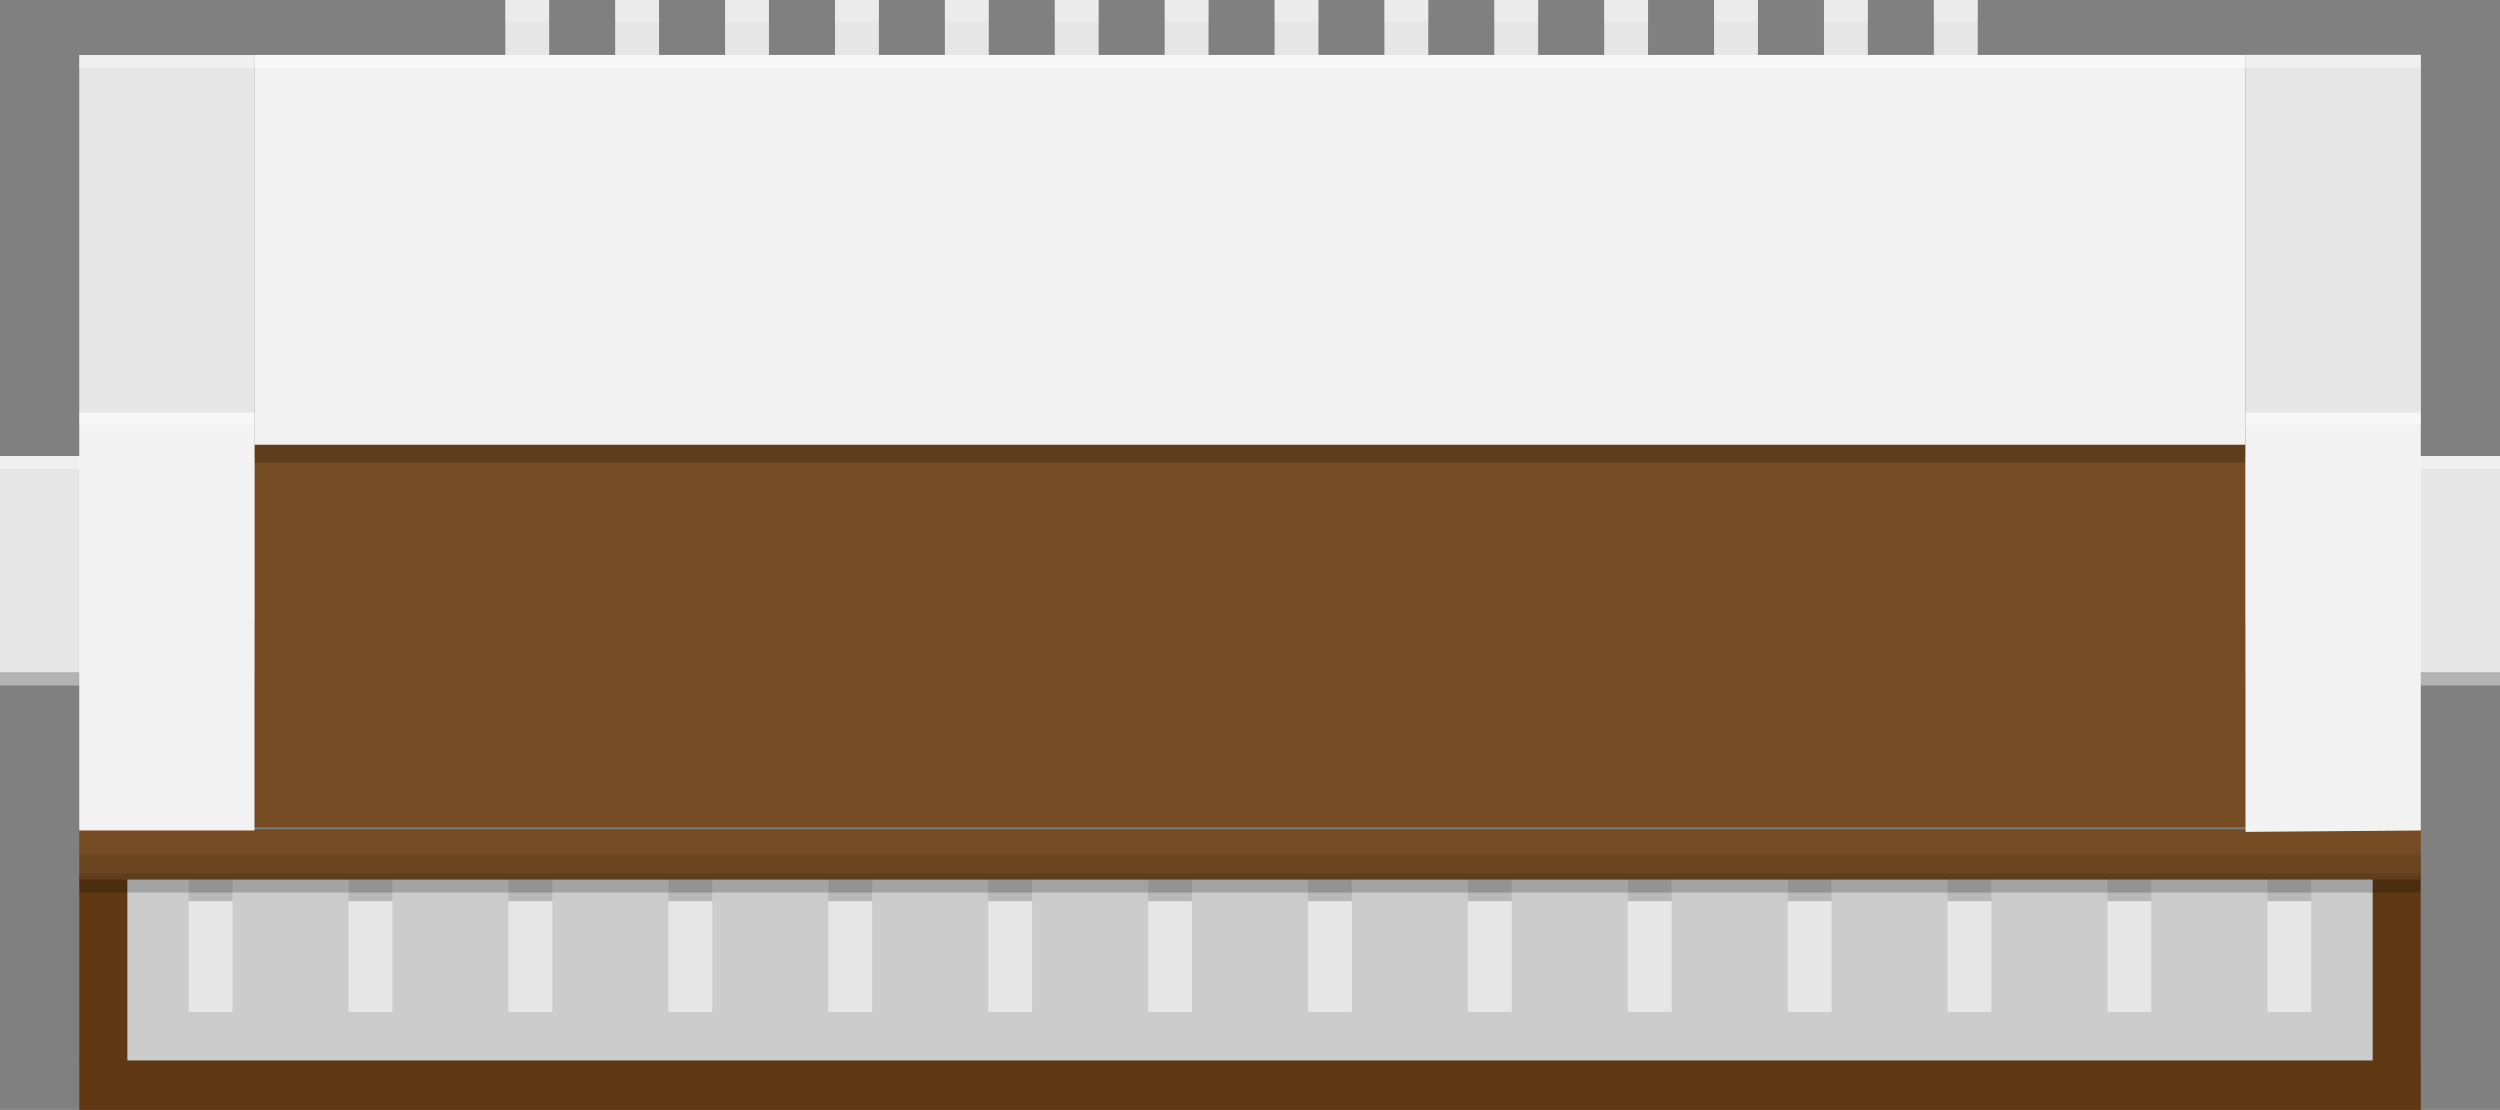 <?xml version="1.0" encoding="utf-8"?>
<!-- Generator: Adobe Illustrator 15.1.0, SVG Export Plug-In . SVG Version: 6.00 Build 0)  -->
<!DOCTYPE svg PUBLIC "-//W3C//DTD SVG 1.1//EN" "http://www.w3.org/Graphics/SVG/1.1/DTD/svg11.dtd">
<svg version="1.1" id="Ebene_1" xmlns:svg="http://www.w3.org/2000/svg"
	 xmlns="http://www.w3.org/2000/svg" xmlns:xlink="http://www.w3.org/1999/xlink" x="0px" y="0px" width="32.258px"
	 height="14.322px" viewBox="0 0 32.258 14.322" enable-background="new 0 0 32.258 14.322" xml:space="preserve">
<rect x="0" y="0" width="32.258" height="14.322" fill="#808080" stroke="none"/>
<g>
	<g>
		<g>
			<rect x="24.953" y="0" fill="#E6E6E6" width="0.566" height="1.417"/>
		</g>
		<g>
			<rect x="23.535" y="0" fill="#E6E6E6" width="0.566" height="1.417"/>
		</g>
		<g>
			<rect x="22.117" y="0" fill="#E6E6E6" width="0.566" height="1.417"/>
		</g>
		<g>
			<rect x="20.699" y="0" fill="#E6E6E6" width="0.566" height="1.417"/>
		</g>
		<g>
			<rect x="19.281" y="0" fill="#E6E6E6" width="0.566" height="1.417"/>
		</g>
		<g>
			<rect x="17.863" y="0" fill="#E6E6E6" width="0.566" height="1.417"/>
		</g>
		<g>
			<rect x="16.446" y="0" fill="#E6E6E6" width="0.566" height="1.417"/>
		</g>
		<g>
			<rect x="15.028" y="0" fill="#E6E6E6" width="0.566" height="1.417"/>
		</g>
		<g>
			<rect x="13.61" y="0" fill="#E6E6E6" width="0.566" height="1.417"/>
		</g>
		<g>
			<rect x="12.192" y="0" fill="#E6E6E6" width="0.566" height="1.417"/>
		</g>
		<g>
			<rect x="10.774" y="0" fill="#E6E6E6" width="0.566" height="1.417"/>
		</g>
		<g>
			<rect x="9.356" y="0" fill="#E6E6E6" width="0.566" height="1.417"/>
		</g>
		<g>
			<rect x="7.938" y="0" fill="#E6E6E6" width="0.566" height="1.417"/>
		</g>
		<g>
			<rect x="6.52" y="0" fill="#E6E6E6" width="0.566" height="1.417"/>
		</g>
	</g>
	<g opacity="0.2">
		<g>
			<rect x="24.953" y="0" fill="#FFFFFF" width="0.566" height="0.28"/>
		</g>
		<g>
			<rect x="23.535" y="0" fill="#FFFFFF" width="0.566" height="0.28"/>
		</g>
		<g>
			<rect x="22.117" y="0" fill="#FFFFFF" width="0.566" height="0.28"/>
		</g>
		<g>
			<rect x="20.699" y="0" fill="#FFFFFF" width="0.566" height="0.28"/>
		</g>
		<g>
			<rect x="19.281" y="0" fill="#FFFFFF" width="0.566" height="0.28"/>
		</g>
		<g>
			<rect x="17.863" y="0" fill="#FFFFFF" width="0.566" height="0.28"/>
		</g>
		<g>
			<rect x="16.446" y="0" fill="#FFFFFF" width="0.566" height="0.28"/>
		</g>
		<g>
			<rect x="15.028" y="0" fill="#FFFFFF" width="0.566" height="0.28"/>
		</g>
		<g>
			<rect x="13.61" y="0" fill="#FFFFFF" width="0.566" height="0.28"/>
		</g>
		<g>
			<rect x="12.192" y="0" fill="#FFFFFF" width="0.566" height="0.28"/>
		</g>
		<g>
			<rect x="10.774" y="0" fill="#FFFFFF" width="0.566" height="0.28"/>
		</g>
		<g>
			<rect x="9.356" y="0" fill="#FFFFFF" width="0.566" height="0.28"/>
		</g>
		<g>
			<rect x="7.938" y="0" fill="#FFFFFF" width="0.566" height="0.28"/>
		</g>
		<g>
			<rect x="6.52" y="0" fill="#FFFFFF" width="0.566" height="0.28"/>
		</g>
	</g>
	<g>
		<rect x="1.023" y="0.71" fill="#E6E6E6" width="2.26" height="4.607"/>
		<rect x="28.975" y="0.707" fill="#E6E6E6" width="2.262" height="4.61"/>
		<rect x="3.283" y="0.709" fill="#F2F2F2" width="25.691" height="7.308"/>
		<rect x="28.975" y="8.677" fill="#B3B3B3" width="3.283" height="0.168"/>
		<rect y="8.677" fill="#B3B3B3" width="3.283" height="0.168"/>
		<rect x="1.023" y="13.671" fill="#603813" width="30.213" height="0.651"/>
		<rect x="1.642" y="11.304" fill="#CCCCCC" width="28.975" height="2.379"/>
		<rect x="28.975" y="5.884" fill="#E6E6E6" width="3.283" height="2.793"/>
		<rect y="5.884" fill="#E6E6E6" width="3.283" height="2.793"/>
		<rect x="28.975" y="5.884" opacity="0.4" fill="#FFFFFF" enable-background="new    " width="3.283" height="0.168"/>
		<rect y="5.884" opacity="0.4" fill="#FFFFFF" enable-background="new    " width="3.283" height="0.168"/>
		<rect x="1.023" y="11.304" fill="#603813" width="0.619" height="2.379"/>
		<g>
			<g>
				<rect x="29.257" y="11.325" fill="#E6E6E6" width="0.566" height="1.731"/>
			</g>
			<g>
				<rect x="27.193" y="11.325" fill="#E6E6E6" width="0.566" height="1.731"/>
			</g>
			<g>
				<rect x="25.13" y="11.325" fill="#E6E6E6" width="0.565" height="1.731"/>
			</g>
			<g>
				<rect x="23.068" y="11.325" fill="#E6E6E6" width="0.565" height="1.731"/>
			</g>
			<g>
				<rect x="21.004" y="11.325" fill="#E6E6E6" width="0.566" height="1.731"/>
			</g>
			<g>
				<rect x="18.941" y="11.325" fill="#E6E6E6" width="0.565" height="1.731"/>
			</g>
			<g>
				<rect x="16.877" y="11.325" fill="#E6E6E6" width="0.566" height="1.731"/>
			</g>
			<g>
				<rect x="14.814" y="11.325" fill="#E6E6E6" width="0.566" height="1.731"/>
			</g>
			<g>
				<rect x="12.751" y="11.325" fill="#E6E6E6" width="0.566" height="1.731"/>
			</g>
			<g>
				<rect x="10.688" y="11.325" fill="#E6E6E6" width="0.566" height="1.731"/>
			</g>
			<g>
				<rect x="8.625" y="11.325" fill="#E6E6E6" width="0.566" height="1.731"/>
			</g>
			<g>
				<rect x="6.561" y="11.325" fill="#E6E6E6" width="0.566" height="1.731"/>
			</g>
			<g>
				<rect x="4.498" y="11.325" fill="#E6E6E6" width="0.566" height="1.731"/>
			</g>
			<g>
				<rect x="2.435" y="11.325" fill="#E6E6E6" width="0.566" height="1.731"/>
			</g>
		</g>
		<g opacity="0.2">
			<g>
				<rect x="29.257" y="11.325" width="0.566" height="0.303"/>
			</g>
			<g>
				<rect x="27.193" y="11.325" width="0.566" height="0.303"/>
			</g>
			<g>
				<rect x="25.13" y="11.325" width="0.565" height="0.303"/>
			</g>
			<g>
				<rect x="23.068" y="11.325" width="0.565" height="0.303"/>
			</g>
			<g>
				<rect x="21.004" y="11.325" width="0.566" height="0.303"/>
			</g>
			<g>
				<rect x="18.941" y="11.325" width="0.565" height="0.303"/>
			</g>
			<g>
				<rect x="16.877" y="11.325" width="0.566" height="0.303"/>
			</g>
			<g>
				<rect x="14.814" y="11.325" width="0.566" height="0.303"/>
			</g>
			<g>
				<rect x="12.751" y="11.325" width="0.566" height="0.303"/>
			</g>
			<g>
				<rect x="10.688" y="11.325" width="0.566" height="0.303"/>
			</g>
			<g>
				<rect x="8.625" y="11.325" width="0.566" height="0.303"/>
			</g>
			<g>
				<rect x="6.561" y="11.325" width="0.566" height="0.303"/>
			</g>
			<g>
				<rect x="4.498" y="11.325" width="0.566" height="0.303"/>
			</g>
			<g>
				<rect x="2.435" y="11.325" width="0.566" height="0.303"/>
			</g>
		</g>
		<rect x="30.616" y="11.304" fill="#603813" width="0.618" height="2.379"/>
		<rect x="1.022" y="0.709" opacity="0.4" fill="#FFFFFF" enable-background="new    " width="30.212" height="0.168"/>
		<rect x="1.023" y="10.7" fill="#754C24" width="30.213" height="0.649"/>
		<rect x="3.283" y="5.739" fill="#754C24" width="25.691" height="4.938"/>
		<rect x="3.283" y="5.739" opacity="0.2" enable-background="new    " width="25.691" height="0.229"/>
	</g>
	<rect x="1.024" y="11.025" opacity="0.1" enable-background="new    " width="30.212" height="0.246"/>
	<rect x="1.024" y="11.271" opacity="0.2" enable-background="new    " width="30.212" height="0.246"/>
	<rect x="1.023" y="5.318" fill="#F2F2F2" width="2.26" height="5.398"/>
	<polygon fill="#F2F2F2" points="28.975,10.734 28.975,5.318 31.236,5.318 31.236,10.716 	"/>
	<rect x="28.975" y="5.318" opacity="0.4" fill="#FFFFFF" enable-background="new    " width="2.262" height="0.167"/>
	<rect x="1.023" y="5.318" opacity="0.4" fill="#FFFFFF" enable-background="new    " width="2.26" height="0.167"/>
</g>
</svg>
